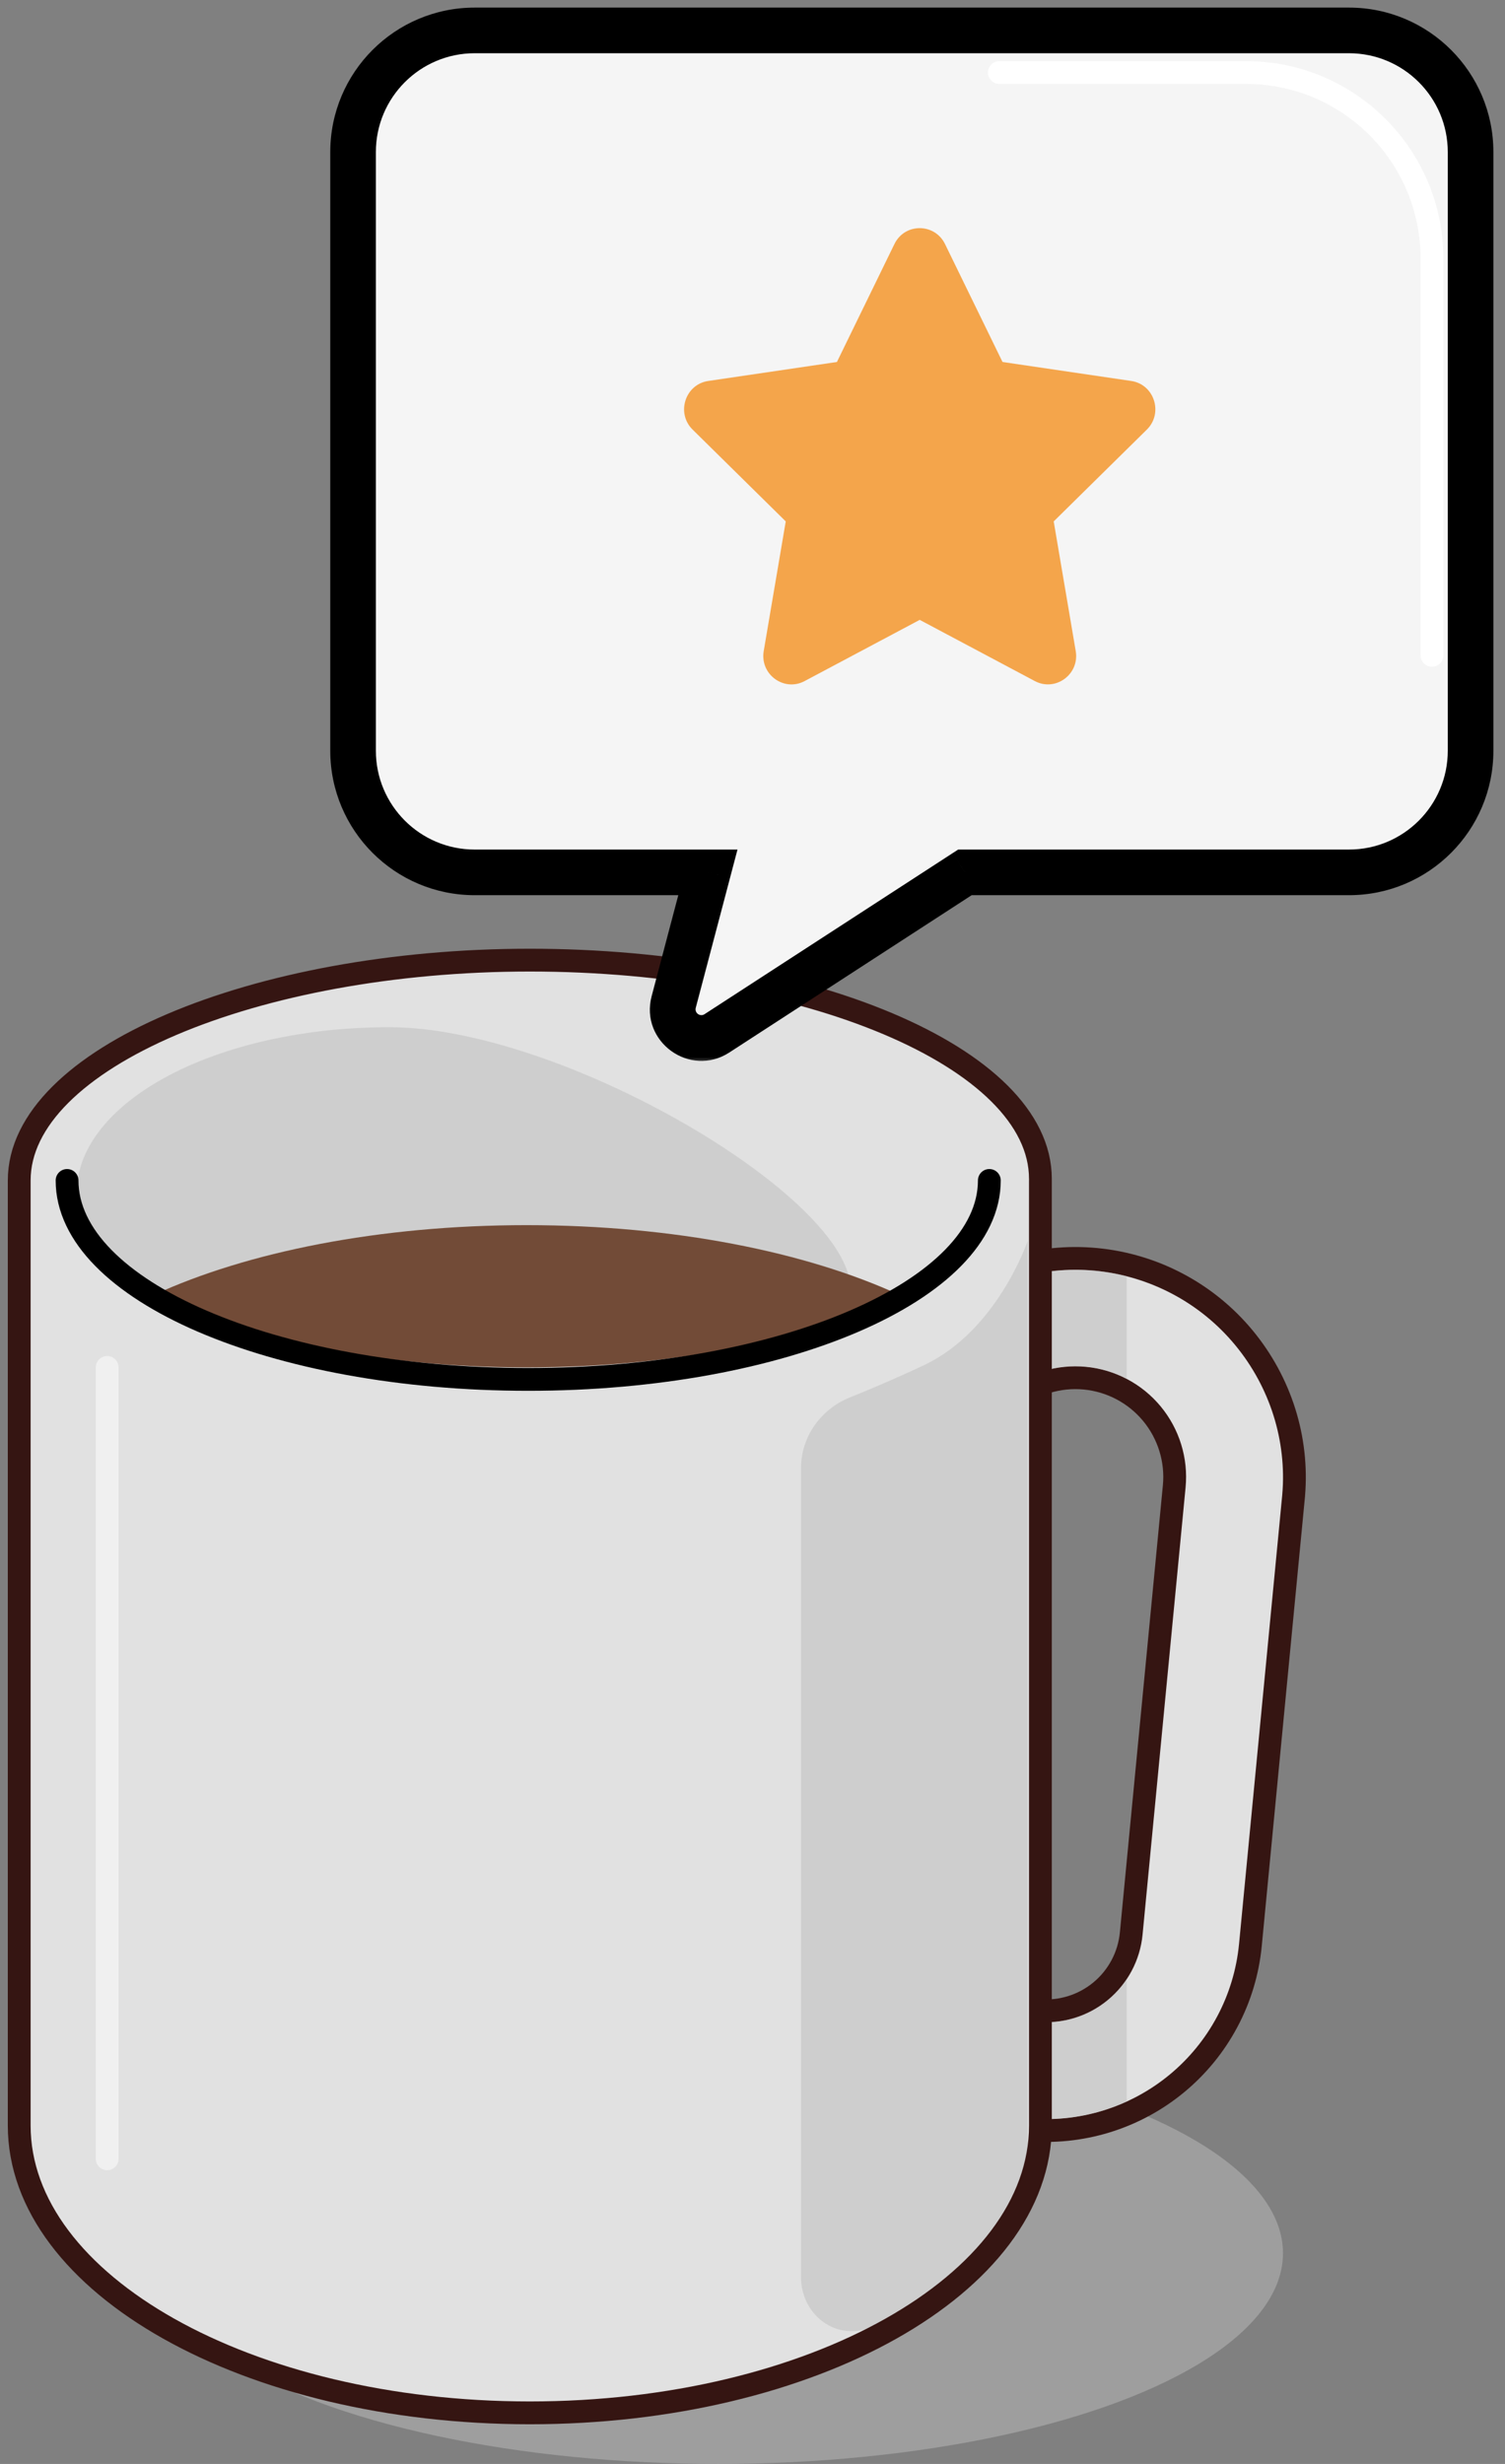 <svg width="99" height="162" viewBox="0 0 99 162" fill="none" xmlns="http://www.w3.org/2000/svg">
<rect x="0" y="0" width="99" height="162" fill="#808080" stroke="none"/>
<ellipse cx="47.239" cy="148.145" rx="37.156" ry="13.855" fill="#BDBDBD" fill-opacity="0.5"/>
<path d="M56.189 124.628L55.442 124.556L55.37 125.303C55.028 128.863 56.115 132.414 58.394 135.173C60.672 137.932 63.955 139.674 67.519 140.017C71.084 140.359 74.638 139.273 77.401 136.997C80.164 134.722 81.909 131.444 82.252 127.883L85.096 98.335L85.096 98.335L85.096 98.327C85.418 94.582 84.225 90.859 81.833 87.963C79.407 85.025 75.912 83.17 72.117 82.805C68.322 82.441 64.538 83.597 61.596 86.02C58.654 88.442 56.796 91.933 56.431 95.724L56.36 96.471L57.106 96.542L63.428 97.149L64.175 97.221L64.246 96.475C64.412 94.755 65.255 93.171 66.59 92.071C67.925 90.972 69.643 90.447 71.366 90.612C73.089 90.778 74.676 91.62 75.777 92.953C76.878 94.287 77.407 96.003 77.242 97.722L74.412 127.13C74.269 128.613 73.542 129.979 72.391 130.927C71.24 131.875 69.758 132.328 68.273 132.185C66.787 132.042 65.419 131.316 64.47 130.167C63.521 129.017 63.068 127.538 63.211 126.056L63.282 125.309L62.536 125.237L56.189 124.628Z" fill="#E1E1E1" stroke="#351512" stroke-width="1.5"/>
<path fill-rule="evenodd" clip-rule="evenodd" d="M74.113 83.906C73.438 83.734 72.748 83.613 72.046 83.546C68.449 83.201 64.862 84.297 62.073 86.593C59.285 88.889 57.524 92.197 57.179 95.79L63.501 96.397C63.685 94.478 64.625 92.712 66.114 91.486C67.603 90.26 69.518 89.675 71.439 89.859C72.382 89.95 73.289 90.223 74.113 90.653V83.906ZM74.113 130.126C73.77 130.637 73.352 131.101 72.868 131.5C71.564 132.574 69.885 133.087 68.202 132.925C66.518 132.764 64.968 131.941 63.892 130.638C62.816 129.335 62.303 127.659 62.465 125.978L56.118 125.368C55.794 128.731 56.821 132.083 58.973 134.689C61.125 137.295 64.225 138.941 67.592 139.264C69.843 139.48 72.091 139.093 74.113 138.17V130.126Z" fill="#BDBDBD" fill-opacity="0.5"/>
<path fill-rule="evenodd" clip-rule="evenodd" d="M2.114 77.612H1.264V139.748V139.748C1.264 150.183 16.302 158.641 34.851 158.641C53.401 158.641 68.439 150.183 68.439 139.748V139.748V77.612H67.588C67.143 85.244 52.657 91.372 34.851 91.372C17.046 91.372 2.559 85.244 2.114 77.612Z" fill="#E1E1E1"/>
<path d="M52.694 96.501C52.694 94.455 54.013 92.635 55.913 91.875C57.222 91.351 58.877 90.65 60.776 89.759C65.604 87.493 67.598 81.6 67.598 81.6V142.795C67.598 142.925 67.592 143.053 67.57 143.181C67.408 144.113 66.426 148.277 61.409 151.494C60.158 152.296 58.359 152.838 56.721 153.195C54.574 153.663 52.694 151.933 52.694 149.736V96.501Z" fill="#BDBDBD" fill-opacity="0.5"/>
<ellipse cx="34.851" cy="77.612" rx="33.587" ry="14.485" fill="#E1E1E1"/>
<path d="M68.439 77.612V139.748C68.439 150.183 53.401 158.641 34.851 158.641C16.302 158.641 1.264 150.183 1.264 139.748V77.612C1.264 69.612 16.765 63.127 34.851 63.127C52.937 63.127 68.439 69.507 68.439 77.507" stroke="#351512" stroke-width="1.5" stroke-linecap="round" stroke-linejoin="round"/>
<path fill-rule="evenodd" clip-rule="evenodd" d="M55.634 85.99C49.95 88.039 42.629 89.273 34.64 89.273C22.547 89.273 11.985 86.446 6.313 82.241C5.49 81.061 5.04 79.784 5.04 78.452C5.04 72.423 14.25 67.536 25.612 67.536C36.974 67.536 55.946 78.721 55.946 84.749C55.946 85.204 55.838 85.616 55.634 85.99Z" fill="#BDBDBD" fill-opacity="0.5"/>
<path fill-rule="evenodd" clip-rule="evenodd" d="M10.117 85.139C16.246 82.315 24.966 80.551 34.642 80.551C44.318 80.551 53.039 82.316 59.168 85.139C53.168 88.061 44.405 89.903 34.643 89.903C24.881 89.903 16.117 88.061 10.117 85.139Z" fill="#724B37"/>
<path d="M65.079 77.612C65.079 84.837 51.498 90.693 34.745 90.693C17.992 90.693 4.412 84.837 4.412 77.612" stroke="black" stroke-width="1.5" stroke-linecap="round"/>
<line opacity="0.5" x1="7.051" y1="89.908" x2="7.051" y2="141.937" stroke="white" stroke-width="1.5" stroke-linecap="round"/>
<mask id="path-12-outside-1_1076_34531" maskUnits="userSpaceOnUse" x="21.225" y="0" width="78" height="70" fill="black">
<rect fill="white" x="21.225" width="78" height="70"/>
<path fill-rule="evenodd" clip-rule="evenodd" d="M31.225 2C26.807 2 23.225 5.582 23.225 10V49.357C23.225 53.776 26.807 57.357 31.225 57.357H46.565L44.317 65.88C43.877 67.544 45.717 68.876 47.161 67.939L63.473 57.357H88.736C93.154 57.357 96.736 53.776 96.736 49.357V10C96.736 5.582 93.154 2 88.736 2H31.225Z"/>
</mask>
<path fill-rule="evenodd" clip-rule="evenodd" d="M31.225 2C26.807 2 23.225 5.582 23.225 10V49.357C23.225 53.776 26.807 57.357 31.225 57.357H46.565L44.317 65.88C43.877 67.544 45.717 68.876 47.161 67.939L63.473 57.357H88.736C93.154 57.357 96.736 53.776 96.736 49.357V10C96.736 5.582 93.154 2 88.736 2H31.225Z" fill="#F5F5F5"/>
<path d="M46.565 57.357L48.016 57.74L48.512 55.857H46.565V57.357ZM44.317 65.88L42.866 65.497L42.866 65.497L44.317 65.88ZM47.161 67.939L47.977 69.198L47.977 69.198L47.161 67.939ZM63.473 57.357V55.857H63.029L62.656 56.099L63.473 57.357ZM24.725 10C24.725 6.41 27.635 3.5 31.225 3.5V0.5C25.978 0.5 21.725 4.753 21.725 10H24.725ZM24.725 49.357V10H21.725V49.357H24.725ZM31.225 55.857C27.635 55.857 24.725 52.947 24.725 49.357H21.725C21.725 54.604 25.978 58.857 31.225 58.857V55.857ZM46.565 55.857H31.225V58.857H46.565V55.857ZM45.767 66.263L48.016 57.74L45.115 56.975L42.866 65.497L45.767 66.263ZM46.345 66.681C46.051 66.871 45.678 66.601 45.767 66.263L42.866 65.497C42.077 68.487 45.383 70.881 47.977 69.198L46.345 66.681ZM62.656 56.099L46.345 66.681L47.977 69.198L64.289 58.616L62.656 56.099ZM88.736 55.857H63.473V58.857H88.736V55.857ZM95.236 49.357C95.236 52.947 92.326 55.857 88.736 55.857V58.857C93.983 58.857 98.236 54.604 98.236 49.357H95.236ZM95.236 10V49.357H98.236V10H95.236ZM88.736 3.5C92.326 3.5 95.236 6.41 95.236 10H98.236C98.236 4.753 93.983 0.5 88.736 0.5V3.5ZM31.225 3.5H88.736V0.5H31.225V3.5Z" fill="black" mask="url(#path-12-outside-1_1076_34531)"/>
<path d="M65.739 4.768H81.961C88.718 4.768 94.196 10.245 94.196 17.003V43.085" stroke="white" stroke-width="1.5" stroke-linecap="round"/>
<path d="M58.837 16.044L55.053 23.8L46.588 25.048C45.07 25.271 44.461 27.163 45.562 28.247L51.687 34.282L50.238 42.806C49.977 44.347 51.582 45.501 52.927 44.78L60.5 40.755L68.073 44.78C69.418 45.495 71.023 44.347 70.762 42.806L69.313 34.282L75.438 28.247C76.539 27.163 75.93 25.271 74.412 25.048L65.947 23.8L62.163 16.044C61.485 14.661 59.521 14.643 58.837 16.044Z" fill="#F4A54B"/>
</svg>
